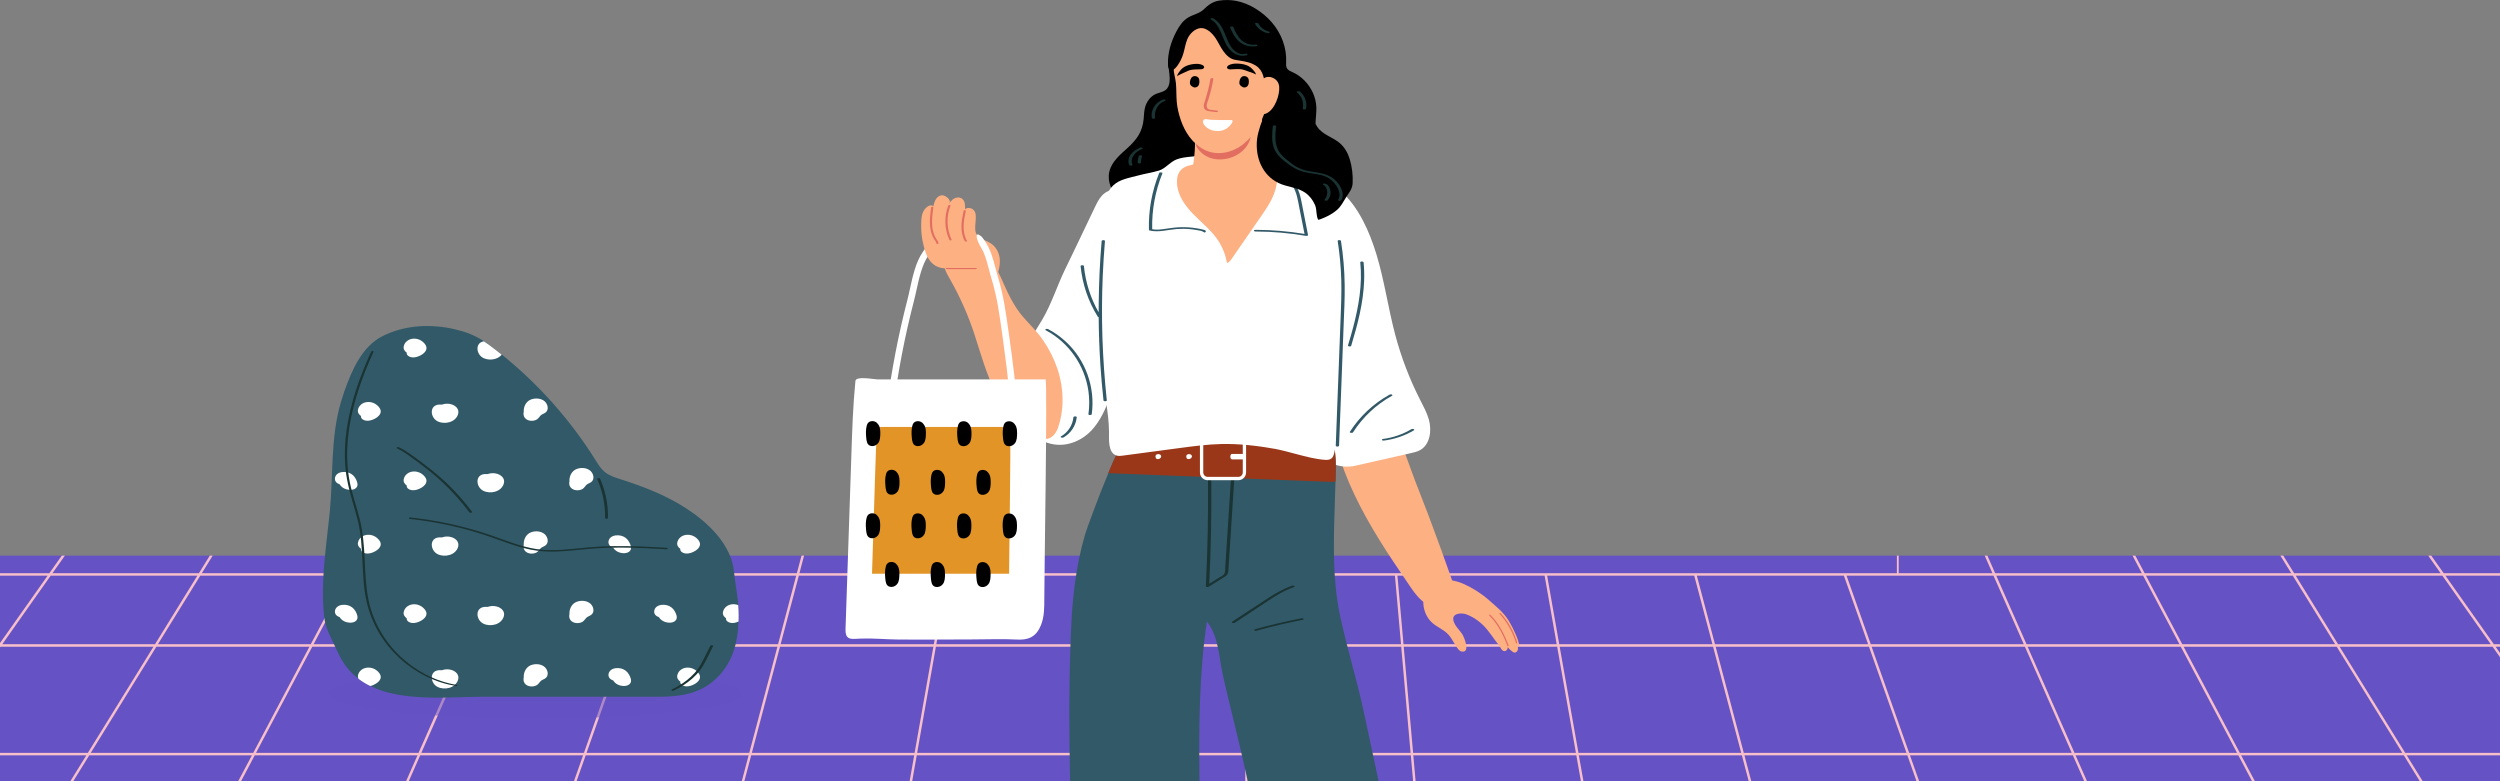 <svg width="1440" height="450" viewBox="0 0 1440 450" fill="none" xmlns="http://www.w3.org/2000/svg">
<rect x="0" y="0" width="1440" height="450" fill="#808080" stroke="none"/>
<path d="M1440 320.04H-4V450H1440V320.04Z" fill="#6552C4"/>
<path d="M1440 330.148H1407.56L1400.41 320.04H1398.63L1405.78 330.148H1321.42L1315.17 320.04H1313.48L1319.74 330.148H1235.31L1229.97 320.04H1228.33L1233.68 330.148H1149.2L1144.75 320.04H1143.19L1147.64 330.148H1093.66V320.04H1092.6V330.148H1063.09H1061.58H977.005H975.513H890.895H889.427H804.809H803.365H718.722H717.278H632.636H631.192H597.883V320.04H596.824V330.148H546.573L548.354 320.04H546.886L545.105 330.148H460.487L463.158 320.04H461.666L458.995 330.148H374.424L378.01 320.04H376.47L372.908 330.148H288.362L292.814 320.04H291.25L286.798 330.148H202.324L207.666 320.04H206.03L200.687 330.148H116.261L122.518 320.04H120.834L114.576 330.148H30.223L37.371 320.04H35.59L28.442 330.148H-4V331.592H27.431L-0.462 371.061H-4V372.505H-1.473L-4 376.091V378.57L0.284 372.505H88.392L50.607 433.635H-4V435.079H49.717L40.499 450H42.184L51.401 435.079H145.093L137.175 450H138.836L146.73 435.079H240.469L233.875 450H235.439L242.034 435.079H335.845L330.575 450H332.091L337.362 435.079H431.198L427.251 450H428.743L432.69 435.079H526.574L523.926 450H525.419L528.042 435.079H621.926L620.602 450H622.046L623.37 435.079H717.278V450H718.722V435.079H812.63L813.954 450H815.398L814.074 435.079H907.958L910.606 450H912.074L909.426 435.079H1003.31L1007.26 450H1008.75L1004.8 435.079H1098.64L1103.91 450H1105.43L1100.15 435.079H1193.97L1200.56 450H1202.13L1195.53 435.079H1289.27L1297.19 450H1298.83L1290.91 435.079H1384.6L1393.82 450H1395.5L1386.28 435.079H1440V433.635H1385.39L1347.61 372.505H1435.72L1440 378.57V376.091L1437.47 372.505H1440V371.061H1436.46L1408.57 331.592H1440V330.148ZM546.308 331.592H631.071L627.582 371.061H539.329L546.308 331.592ZM460.126 331.592H544.84L537.885 371.061H449.657L460.126 331.592ZM373.919 331.592H458.609L448.165 371.061H359.984L373.919 331.592ZM287.736 331.592H372.403L358.444 371.061H270.312L287.736 331.592ZM201.553 331.592H286.148L268.723 371.061H180.639L201.553 331.592ZM115.371 331.592H199.917L179.003 371.061H90.967L115.371 331.592ZM1.319 371.061L29.188 331.592H113.662L89.282 371.061H1.319ZM145.863 433.635H52.292L90.077 372.505H178.233L145.863 433.635ZM241.095 433.635H147.476L179.869 372.505H268.098L241.095 433.635ZM336.351 433.635H242.683L269.662 372.505H357.939L336.351 433.635ZM431.583 433.635H337.867L359.479 372.505H447.779L431.583 433.635ZM526.814 433.635H433.075L449.272 372.505H537.62L526.814 433.635ZM622.046 433.635H528.282L539.088 372.505H627.461L622.046 433.635ZM717.278 433.635H623.514L628.905 372.505H717.278V433.635ZM717.278 371.061H629.026L632.515 331.592H717.278V371.061ZM1320.63 331.592L1345.03 371.061H1257L1236.08 331.592H1320.63ZM1234.45 331.592L1255.36 371.061H1167.28L1149.85 331.592H1234.45ZM1148.26 331.592L1165.69 371.061H1077.56L1063.62 331.592H1148.26ZM1062.08 331.592L1076.02 371.061H987.836L977.391 331.592H1062.08ZM975.874 331.592L986.343 371.061H898.115L891.16 331.592H975.874ZM889.692 331.592L896.647 371.061H808.419L804.929 331.592H889.692ZM718.722 331.592H803.485L806.974 371.061H718.722V331.592ZM718.722 433.635V372.505H807.095L812.486 433.635H718.722ZM813.954 433.635L808.539 372.505H896.912L907.718 433.635H813.954ZM909.186 433.635L898.38 372.505H986.728L1002.93 433.635H909.186ZM1004.42 433.635L988.221 372.505H1076.52L1098.13 433.635H1004.42ZM1099.65 433.635L1078.06 372.505H1166.34L1193.32 433.635H1099.65ZM1194.91 433.635L1167.9 372.505H1256.13L1288.52 433.635H1194.91ZM1383.71 433.635H1290.14L1257.77 372.505H1345.92L1383.71 433.635ZM1434.68 371.061H1346.72L1322.34 331.592H1406.81L1434.68 371.061Z" fill="#F7BFC9"/>
<path opacity="0.5" d="M308.296 413.9C374.089 413.9 427.426 407.435 427.426 399.46C427.426 391.485 374.089 385.02 308.296 385.02C242.502 385.02 189.166 391.485 189.166 399.46C189.166 407.435 242.502 413.9 308.296 413.9Z" fill="#6552C4"/>
<path d="M425.476 354.552C425.476 355.707 425.452 356.886 425.404 358.017C424.971 369.641 422.323 380.471 413.996 389.376C404.779 399.219 392.962 401.313 380.183 401.313H278.429C259.151 401.313 232.317 404.538 213.256 395.128C210.85 393.949 208.587 392.577 206.469 390.964C205.555 390.267 204.664 389.52 203.798 388.726C201.68 386.777 199.755 384.563 198.07 382.036C196.193 379.244 194.773 376.163 193.353 373.107C190.561 367.114 187.409 361.651 186.687 355.033C185.941 348.222 185.868 341.363 186.157 334.528C186.687 321.291 188.612 308.151 189.936 294.963C192.053 273.712 190.248 252.461 196.337 231.715C196.939 229.646 197.589 227.624 198.287 225.602C202.643 213.208 208.515 199.538 220.404 193.57C233.256 187.096 248.514 186.446 262.28 189.719C268.489 191.187 273.688 193.257 278.814 196.554C279.897 197.252 280.98 197.998 282.063 198.816C284.445 200.597 286.756 202.402 289.066 204.255C310.245 221.319 328.56 241.944 343 265C344.54 267.478 346.104 270.029 348.367 271.883C350.966 274.025 354.287 275.035 357.488 276.07C370.652 280.258 383.672 285.288 395.248 292.821C407.811 300.979 421.264 313.566 422.805 329.45C423.43 335.9 424.706 342.085 425.26 348.511C425.356 350.532 425.476 352.53 425.476 354.552Z" fill="#325968"/>
<path d="M244.687 198.07C242.93 195.88 240.283 194.749 237.491 195.134C235.109 195.471 232.991 197.132 232.534 199.586C232.245 201.054 233.087 202.306 234.266 203.124C234.194 203.822 234.435 204.472 235.157 205.025C237.467 206.734 241.005 205.579 243.147 204.159C245.457 202.595 246.613 200.453 244.687 198.07Z" fill="white"/>
<path d="M288.994 204.303C286.588 207.216 281.75 207.865 278.405 206.205C274.217 204.159 273.471 197.372 278.742 196.602C279.825 197.3 280.908 198.046 281.991 198.864C284.373 200.621 286.708 202.45 288.994 204.303Z" fill="white"/>
<path d="M218.334 234.555C216.577 232.365 213.93 231.234 211.138 231.619C208.756 231.956 206.638 233.617 206.181 236.071C205.892 237.539 206.734 238.791 207.913 239.609C207.841 240.307 208.082 240.957 208.804 241.51C211.114 243.219 214.652 242.064 216.794 240.644C219.128 239.056 220.26 236.938 218.334 234.555Z" fill="white"/>
<path d="M259.97 232.87C258.237 232.365 256.288 232.413 254.603 233.039C253.977 232.991 253.351 232.991 252.774 233.039C247.118 233.544 247.816 240.596 252.076 242.69C256.215 244.711 262.569 243.267 263.893 238.406C264.639 235.638 262.473 233.592 259.97 232.87Z" fill="white"/>
<path d="M313.831 231.258C311.81 229.381 308.44 229.14 305.937 230.079C303.651 230.921 302.255 232.919 301.798 235.277C301.678 235.951 301.629 236.577 301.678 237.154C301.413 238.334 301.485 239.513 302.207 240.548C303.651 242.618 307.044 242.858 309.114 241.679C310.077 241.125 310.558 240.211 311.304 239.417C312.147 238.478 313.422 238.334 314.361 237.515C316.286 235.855 315.492 232.822 313.831 231.258Z" fill="white"/>
<path d="M204.737 275.517C203.726 273.76 202.162 272.557 200.164 272.075C198.167 271.594 195.567 271.762 194.003 273.254C192.896 274.337 192.511 276.166 193.425 277.466C193.931 278.188 194.725 278.645 195.64 278.982C196.482 280.378 197.854 281.341 199.442 281.822C201.271 282.376 204.111 282.4 205.387 280.715C206.566 279.247 205.555 276.961 204.737 275.517Z" fill="white"/>
<path d="M244.687 274.578C242.93 272.388 240.283 271.257 237.491 271.642C235.109 271.979 232.991 273.639 232.534 276.094C232.245 277.562 233.087 278.814 234.266 279.632C234.194 280.33 234.435 280.98 235.157 281.533C237.467 283.242 241.005 282.087 243.147 280.667C245.457 279.079 246.613 276.961 244.687 274.578Z" fill="white"/>
<path d="M286.299 272.893C284.566 272.388 282.617 272.436 280.932 273.062C280.306 273.014 279.681 273.014 279.103 273.062C273.447 273.567 274.145 280.619 278.405 282.713C282.544 284.734 288.898 283.29 290.222 278.429C290.992 275.661 288.802 273.615 286.299 272.893Z" fill="white"/>
<path d="M340.16 271.281C338.138 269.404 334.769 269.163 332.266 270.102C329.98 270.944 328.584 272.942 328.126 275.3C328.006 275.974 327.958 276.6 328.006 277.177C327.741 278.357 327.814 279.536 328.536 280.571C329.98 282.64 333.373 282.881 335.443 281.702C336.405 281.148 336.887 280.234 337.633 279.44C338.475 278.501 339.751 278.357 340.689 277.538C342.639 275.878 341.844 272.845 340.16 271.281Z" fill="white"/>
<path d="M218.334 311.039C216.577 308.849 213.93 307.718 211.138 308.103C208.756 308.44 206.638 310.1 206.181 312.555C205.892 314.023 206.734 315.275 207.913 316.093C207.841 316.791 208.082 317.441 208.804 317.994C211.114 319.703 214.652 318.548 216.794 317.128C219.128 315.564 220.26 313.422 218.334 311.039Z" fill="white"/>
<path d="M259.97 309.379C258.237 308.873 256.288 308.921 254.603 309.547C253.977 309.499 253.351 309.499 252.774 309.547C247.118 310.052 247.816 317.104 252.076 319.198C256.215 321.219 262.569 319.775 263.893 314.914C264.639 312.122 262.473 310.101 259.97 309.379Z" fill="white"/>
<path d="M313.831 307.766C311.81 305.889 308.44 305.648 305.937 306.587C303.651 307.429 302.255 309.427 301.798 311.785C301.678 312.459 301.629 313.085 301.678 313.662C301.413 314.842 301.485 316.021 302.207 317.056C303.651 319.125 307.044 319.366 309.114 318.187C310.077 317.633 310.558 316.719 311.304 315.925C312.147 314.986 313.422 314.842 314.361 314.023C316.286 312.363 315.492 309.306 313.831 307.766Z" fill="white"/>
<path d="M362.277 312.002C361.266 310.245 359.702 309.042 357.729 308.56C355.731 308.079 353.132 308.247 351.567 309.739C350.46 310.822 350.075 312.652 350.99 313.951C351.495 314.673 352.289 315.13 353.204 315.467C354.046 316.863 355.418 317.826 357.007 318.307C358.836 318.861 361.675 318.885 362.951 317.2C364.13 315.732 363.119 313.446 362.277 312.002Z" fill="white"/>
<path d="M402.252 311.039C400.495 308.849 397.848 307.718 395.056 308.103C392.673 308.44 390.555 310.1 390.098 312.555C389.809 314.023 390.652 315.275 391.831 316.093C391.759 316.791 391.999 317.441 392.721 317.994C395.032 319.703 398.57 318.548 400.712 317.128C403.022 315.564 404.153 313.422 402.252 311.039Z" fill="white"/>
<path d="M204.737 352.025C203.726 350.268 202.162 349.064 200.164 348.583C198.167 348.102 195.567 348.27 194.003 349.762C192.896 350.845 192.511 352.674 193.425 353.974C193.931 354.696 194.725 355.153 195.64 355.49C196.482 356.886 197.854 357.849 199.442 358.33C201.271 358.884 204.111 358.908 205.387 357.223C206.566 355.731 205.555 353.469 204.737 352.025Z" fill="white"/>
<path d="M244.687 351.062C242.93 348.872 240.283 347.741 237.491 348.126C235.109 348.463 232.991 350.123 232.534 352.578C232.245 354.046 233.087 355.298 234.266 356.116C234.194 356.814 234.435 357.464 235.157 358.017C237.467 359.726 241.005 358.571 243.147 357.151C245.457 355.586 246.613 353.445 244.687 351.062Z" fill="white"/>
<path d="M286.299 349.401C284.566 348.896 282.617 348.944 280.932 349.57C280.306 349.522 279.681 349.522 279.103 349.57C273.447 350.075 274.145 357.127 278.405 359.221C282.544 361.242 288.898 359.798 290.222 354.937C290.992 352.145 288.802 350.123 286.299 349.401Z" fill="white"/>
<path d="M340.16 347.789C338.138 345.912 334.769 345.671 332.266 346.61C329.98 347.452 328.584 349.45 328.126 351.808C328.006 352.482 327.958 353.108 328.006 353.685C327.741 354.865 327.814 356.044 328.536 357.079C329.98 359.148 333.373 359.389 335.443 358.21C336.405 357.656 336.887 356.742 337.633 355.948C338.475 355.009 339.751 354.864 340.689 354.046C342.639 352.386 341.844 349.329 340.16 347.789Z" fill="white"/>
<path d="M388.63 352.025C387.619 350.268 386.055 349.064 384.058 348.583C382.06 348.102 379.461 348.27 377.897 349.762C376.789 350.845 376.404 352.674 377.319 353.974C377.824 354.696 378.619 355.153 379.533 355.49C380.375 356.886 381.747 357.849 383.336 358.33C385.165 358.884 388.005 358.908 389.28 357.223C390.483 355.731 389.449 353.469 388.63 352.025Z" fill="white"/>
<path d="M425.476 354.552C425.476 355.707 425.452 356.886 425.404 358.017C423.358 358.932 420.855 359.317 419.05 357.993C418.328 357.464 418.088 356.79 418.16 356.092C416.981 355.25 416.138 354.022 416.427 352.554C416.884 350.099 419.002 348.439 421.385 348.102C422.709 347.909 424.008 348.078 425.212 348.535C425.356 350.532 425.476 352.53 425.476 354.552Z" fill="white"/>
<path d="M216.794 393.612C215.831 394.262 214.556 394.863 213.256 395.152C210.85 393.973 208.587 392.601 206.469 390.989C206.181 390.411 206.06 389.761 206.181 389.063C206.638 386.608 208.756 384.948 211.138 384.611C213.93 384.202 216.601 385.357 218.358 387.547C220.26 389.93 219.128 392.048 216.794 393.612Z" fill="white"/>
<path d="M259.97 385.862C258.237 385.357 256.288 385.405 254.603 386.031C253.977 385.983 253.351 385.983 252.774 386.031C247.118 386.536 247.816 393.588 252.076 395.682C256.215 397.703 262.569 396.259 263.893 391.398C264.639 388.63 262.473 386.584 259.97 385.862Z" fill="white"/>
<path d="M313.831 384.274C311.81 382.397 308.44 382.156 305.937 383.095C303.651 383.937 302.255 385.934 301.798 388.293C301.678 388.967 301.629 389.593 301.678 390.17C301.413 391.35 301.485 392.529 302.207 393.564C303.651 395.633 307.044 395.874 309.114 394.695C310.077 394.141 310.558 393.227 311.304 392.432C312.147 391.494 313.422 391.35 314.361 390.531C316.286 388.871 315.492 385.814 313.831 384.274Z" fill="white"/>
<path d="M362.277 388.486C361.266 386.729 359.702 385.525 357.729 385.044C355.731 384.563 353.132 384.731 351.567 386.223C350.46 387.306 350.075 389.135 350.99 390.435C351.495 391.157 352.289 391.614 353.204 391.951C354.046 393.347 355.418 394.31 357.007 394.791C358.836 395.345 361.675 395.369 362.951 393.684C364.13 392.216 363.119 389.93 362.277 388.486Z" fill="white"/>
<path d="M402.252 387.547C400.495 385.357 397.848 384.226 395.056 384.611C392.673 384.948 390.555 386.608 390.098 389.063C389.809 390.531 390.652 391.783 391.831 392.601C391.759 393.299 391.999 393.949 392.721 394.502C395.032 396.211 398.57 395.056 400.712 393.636C403.022 392.047 404.153 389.93 402.252 387.547Z" fill="white"/>
<path d="M263.05 394.502C250.848 392.505 239.489 386.56 230.56 378.065C221.439 369.425 214.893 358.162 212.318 345.84C210.681 338.042 210.44 330.052 210.055 322.11C209.67 314.12 209.069 306.178 207.071 298.428C205.098 290.679 202.306 283.17 201.03 275.252C199.803 267.743 199.683 260.114 200.405 252.557C201.873 237.106 206.71 222.113 212.799 207.913C213.545 206.133 214.339 204.376 215.133 202.643C215.35 202.162 214.026 202.041 213.834 202.45C207.36 216.65 201.993 231.547 199.731 247.07C198.6 254.747 198.287 262.569 199.057 270.294C199.851 278.236 202.113 285.769 204.351 293.398C205.531 297.393 206.59 301.436 207.239 305.552C207.889 309.547 208.226 313.566 208.467 317.585C208.972 325.696 209.02 333.878 210.272 341.917C212.245 354.696 217.973 366.416 226.854 375.827C235.301 384.779 246.324 391.398 258.333 394.262C259.777 394.599 261.245 394.887 262.713 395.128C263.315 395.272 263.941 394.647 263.05 394.502Z" fill="#1A3333"/>
<path d="M383.793 315.516C373.805 314.938 363.793 314.433 353.757 314.553C348.776 314.625 343.818 314.842 338.86 315.299C333.926 315.732 329.041 316.334 324.107 316.647C319.174 316.96 314.192 317.008 309.282 316.31C304.613 315.636 300.065 314.336 295.588 312.844C291.112 311.352 286.708 309.667 282.231 308.151C277.659 306.587 273.038 305.215 268.369 303.964C259.103 301.509 249.669 299.68 240.163 298.5C238.959 298.356 237.732 298.212 236.529 298.091C236.264 298.067 235.614 298.043 235.494 298.38C235.373 298.717 235.807 298.885 236.071 298.91C245.698 299.944 255.253 301.629 264.663 303.964C269.404 305.143 274.073 306.491 278.718 308.007C283.242 309.475 287.67 311.135 292.147 312.7C296.551 314.24 301.027 315.66 305.6 316.574C310.365 317.537 315.203 317.826 320.064 317.706C325.046 317.561 330.028 317.032 334.985 316.55C339.967 316.045 344.973 315.66 349.979 315.516C359.991 315.203 370.002 315.612 380.014 316.165C381.266 316.238 382.541 316.31 383.793 316.382C384.033 316.406 384.635 316.286 384.635 315.949C384.635 315.588 384.033 315.54 383.793 315.516Z" fill="#1A3333"/>
<path d="M271.931 294.818C267.623 289.066 262.857 283.651 257.683 278.669C252.268 273.447 246.348 268.874 240.307 264.422C236.962 261.967 233.616 259.44 229.862 257.659C229.525 257.491 229.02 257.467 228.683 257.659C228.394 257.828 228.37 258.117 228.683 258.261C232.004 259.825 234.964 261.967 237.9 264.133C241.005 266.42 244.134 268.706 247.142 271.113C252.701 275.565 257.9 280.45 262.665 285.745C265.36 288.729 267.911 291.834 270.294 295.035C270.511 295.348 270.968 295.372 271.329 295.324C271.521 295.324 272.171 295.131 271.931 294.818Z" fill="#1A3333"/>
<path d="M347.476 280.547C346.947 278.91 346.321 277.298 345.623 275.733C345.406 275.228 343.746 275.372 344.01 275.95C346.417 281.437 347.909 287.285 348.367 293.278C348.511 294.963 348.559 296.671 348.511 298.356C348.511 298.934 350.172 298.958 350.172 298.356C350.292 292.315 349.377 286.299 347.476 280.547Z" fill="#1A3333"/>
<path d="M409.159 371.952C408.028 374.214 406.873 376.5 405.742 378.763C404.659 380.929 403.551 383.095 402.156 385.068C399.749 388.486 396.572 391.301 393.107 393.636C391.133 394.96 389.063 396.115 386.945 397.174C386.633 397.318 386.657 397.607 386.945 397.775C387.282 397.968 387.788 397.944 388.125 397.775C391.951 395.874 395.658 393.588 398.858 390.748C400.447 389.328 401.915 387.788 403.19 386.079C404.634 384.154 405.79 382.06 406.873 379.918C408.172 377.343 409.448 374.768 410.747 372.193C411.06 371.615 409.424 371.447 409.159 371.952Z" fill="#1A3333"/>
<g clip-path="url(#clip0_99_679)">
<path d="M835.5 331.683C833.785 326.793 832.047 321.927 830.284 317.06C825.383 303.478 820.265 289.969 814.953 276.532C809.086 261.691 801.987 231.331 780.547 239.103C773.255 241.742 769.272 248.956 769.996 256.558C769.779 256.873 769.682 257.236 769.803 257.672C775.139 276.58 784.048 294.036 794.237 310.524C799.356 318.828 804.788 326.914 810.293 334.952C812.901 338.777 815.291 342.651 818.743 345.726C820.023 346.863 821.375 348.001 823.017 348.316C824.128 348.534 825.262 348.34 826.373 348.122C829.27 347.566 832.168 346.888 835.017 346.089C836.321 345.726 837.673 345.314 838.687 344.37C839.097 343.982 839.459 343.498 839.556 342.917C839.797 341.416 838.156 339.891 837.769 338.535C837.117 336.235 836.296 333.959 835.5 331.683Z" fill="#FDB082"/>
<path d="M869.278 357.928C866.211 352.771 862.059 349.623 857.688 345.726C853.463 341.949 848.176 338.608 842.984 336.308C837.914 334.08 831.951 333.112 826.88 335.363C817.609 339.455 818.043 352.48 824.876 358.654C827.701 361.196 831.443 362.576 834.075 365.312C836.49 367.83 837.745 371.268 839.966 373.955C840.449 374.512 841.005 375.093 841.729 375.238C847.306 376.449 843.323 366.861 842.236 365.239C840.546 362.721 837.962 360.518 837.19 357.492C836.103 353.134 841.826 352.819 844.675 353.884C849.19 355.555 853.294 358.702 856.385 362.382C858.268 364.634 859.91 367.055 861.648 369.428C862.469 370.566 863.483 371.655 864.183 372.865C864.714 373.81 865.246 374.972 866.525 375.044C867.66 375.117 868.602 373.882 868.409 372.769C869.229 373.761 870.195 374.657 871.258 375.408C871.547 375.601 871.837 375.795 872.175 375.868C873.117 376.061 874.01 375.238 874.251 374.318C874.493 373.398 874.276 372.43 874.058 371.486C874.203 371.873 874.565 372.188 875 372.26C875.048 369.815 873.769 367.103 872.803 364.852C871.813 362.528 870.654 360.3 869.374 358.121C869.35 358.049 869.302 357.976 869.278 357.928Z" fill="#FDB082"/>
<path d="M792.837 146.546C797.448 161.75 799.597 177.584 803.677 192.933C807.106 205.813 811.887 218.33 817.947 230.217C819.806 233.873 821.81 237.529 822.969 241.475C824.876 247.939 823.717 256.219 817.778 259.367C816.233 260.19 814.47 260.602 812.756 260.989C802.108 263.41 791.485 265.807 780.837 268.228C773.014 269.995 764.515 267.453 759.252 260.771C755.365 255.832 755.147 249.053 755.196 242.758C755.34 225.496 754.737 206.927 757.634 189.931C758.986 181.99 758.189 173.468 758.286 165.382C758.407 156.545 758.648 147.708 759.034 138.871C759.373 131.148 759.831 123.352 761.594 115.799C763.211 108.899 765.505 104.032 772.193 109.988C782.672 119.237 788.853 133.472 792.837 146.546Z" fill="white"/>
<path d="M617.983 145.844C622.184 137.056 626.409 128.267 630.611 119.455C631.794 116.985 633.001 114.491 634.884 112.506C636.767 110.545 639.472 109.141 642.176 109.528C648.043 110.376 649.395 122.093 649.902 126.863C652.582 151.824 653.041 177.487 646.063 201.625C642.924 212.471 641.62 223.681 637.178 234.164C634.425 240.628 630.466 247.383 624.623 251.474C617.428 256.51 609.001 257.745 601.034 254.186C598.523 253.048 596.036 251.692 594.128 249.683C590.555 245.882 590.338 242.008 589.493 237.263C588.406 231.283 587.44 225.738 587.609 219.613C587.778 213.294 588.551 206.903 590.869 200.995C593.259 194.87 597.195 189.52 600.503 183.83C605.718 174.872 608.76 165.043 613.202 155.746C614.796 152.453 616.389 149.137 617.983 145.844Z" fill="white"/>
<path d="M690.899 450C690.537 419.253 690.634 388.263 695.173 358C702.102 366.861 702.006 378.288 704.444 389.232C707.317 402.063 710.625 414.798 713.619 427.605C715.382 435.062 717.048 442.543 718.738 450.024H794.092C791.219 436.612 788.346 423.199 785.473 409.762C781.61 391.701 776.129 374.173 772.169 356.063C766.471 330.037 768.596 303.89 769.248 277.282C769.272 276.774 769.272 276.266 769.296 275.781C769.513 266.606 770.02 254.791 764.25 246.971C758.866 239.684 749.16 236.609 740.516 235.761C729.844 234.745 719.1 234.769 708.428 235.737C686.964 237.698 665.934 243.799 646.691 253.556C645.46 254.186 645.677 255.178 646.691 255.856C646.763 255.905 646.86 255.953 646.956 255.977C645.87 255.445 642.321 263.047 638.361 272.61C632.494 286.724 625.782 305.124 625.009 307.812C619.601 326.405 617.669 344.442 616.873 363.738C615.69 392.5 615.81 421.286 616.366 450.048H690.899V450Z" fill="#325968"/>
<path d="M744.307 337.325C739.502 339.068 735.084 341.489 730.786 344.273C726.295 347.178 721.852 350.132 717.41 353.061C714.851 354.732 712.291 356.427 709.756 358.097C708.863 358.678 710.577 359.138 711.108 358.775C715.502 355.87 719.921 352.989 724.315 350.083C728.637 347.251 732.911 344.249 737.45 341.731C739.961 340.327 742.592 339.14 745.297 338.172C746.431 337.736 744.983 337.082 744.307 337.325Z" fill="#1A3333"/>
<path d="M750.898 356.451C750.753 356.088 750.029 356.063 749.739 356.112C740.709 357.879 731.727 360.01 722.842 362.455C722.504 362.552 722.239 362.818 722.504 363.109C722.77 363.423 723.47 363.375 723.808 363.278C732.548 360.857 741.361 358.775 750.246 357.032C750.512 357.008 751.043 356.862 750.898 356.451Z" fill="#1A3333"/>
<path d="M709.804 264.039C708.452 284.812 707.124 305.585 705.772 326.357C705.7 327.568 705.82 329.117 705.338 330.255C704.831 331.466 703.189 332.095 702.15 332.749C700.267 333.911 698.408 335.097 696.525 336.259C697.466 316.842 697.877 297.377 697.708 277.936C697.66 272.368 697.563 266.775 697.442 261.207C697.418 260.529 695.535 260.577 695.535 261.255C696.018 281.156 695.945 301.057 695.269 320.934C695.076 326.502 694.835 332.095 694.569 337.663C694.545 338.293 695.897 338.148 696.211 337.954L702.754 333.887C703.792 333.233 704.879 332.603 705.893 331.901C706.786 331.272 707.293 330.521 707.462 329.432C707.655 328.197 707.655 326.914 707.728 325.655C707.824 324.348 707.897 323.016 707.993 321.709C708.162 319.07 708.331 316.431 708.5 313.792C709.177 303.188 709.877 292.608 710.553 282.004C710.939 275.999 711.325 269.995 711.712 263.967C711.736 263.337 709.853 263.337 709.804 264.039Z" fill="#1A3333"/>
<path d="M769.296 275.757C769.272 276.266 769.272 276.774 769.248 277.258C768.886 277.379 768.499 277.476 768.089 277.5C766.882 277.621 765.674 277.525 764.491 277.476C763.115 277.428 761.763 277.379 760.387 277.307C757.61 277.21 754.809 277.089 752.033 276.992C746.455 276.774 740.878 276.556 735.301 276.338C724.146 275.903 712.991 275.467 701.837 275.031C690.73 274.595 679.648 274.159 668.542 273.724C658.473 273.336 648.405 272.925 638.337 272.537C642.297 262.974 645.87 255.372 646.932 255.905C646.86 255.856 646.763 255.832 646.667 255.784C645.653 255.13 645.435 254.113 646.667 253.484C665.91 243.751 686.94 237.626 708.404 235.665C719.076 234.696 729.82 234.672 740.492 235.689C749.135 236.512 758.841 239.611 764.226 246.898C770.02 254.767 769.513 266.582 769.296 275.757Z" fill="#9B3719"/>
<path d="M713.257 276.605H695.656C693.169 276.605 691.165 274.595 691.165 272.102V255.396C691.165 252.903 693.169 250.893 695.656 250.893H713.257C715.744 250.893 717.748 252.903 717.748 255.396V272.102C717.748 274.595 715.72 276.605 713.257 276.605ZM695.656 252.806C694.231 252.806 693.072 253.968 693.072 255.396V272.102C693.072 273.53 694.231 274.692 695.656 274.692H713.257C714.681 274.692 715.84 273.53 715.84 272.102V255.396C715.84 253.968 714.681 252.806 713.257 252.806H695.656Z" fill="white"/>
<path d="M715.985 261.449H709.611C709.321 261.449 708.669 261.739 708.669 263.023C708.669 264.306 709.345 264.596 709.611 264.596H715.985C716.275 264.596 716.927 264.306 716.927 263.023C716.927 261.739 716.251 261.449 715.985 261.449Z" fill="white"/>
<path d="M686.191 262.03C685.95 261.764 685.588 261.643 685.274 261.594C684.839 261.522 684.308 261.57 683.897 261.788C683.728 261.885 683.608 261.982 683.487 262.151C683.39 262.272 683.366 262.417 683.342 262.563C683.27 262.829 683.246 263.144 683.366 263.41L683.39 263.434C683.415 263.604 683.439 263.773 683.511 263.894C683.584 264.064 683.728 264.185 683.897 264.257C684.211 264.427 684.646 264.475 685.008 264.403C685.394 264.354 685.732 264.185 685.998 263.943C686.336 263.628 686.602 263.192 686.553 262.732C686.481 262.466 686.384 262.248 686.191 262.03Z" fill="white"/>
<path d="M668.469 262.03C668.228 261.764 667.866 261.643 667.552 261.594C667.117 261.522 666.586 261.57 666.175 261.788C666.006 261.885 665.886 261.982 665.765 262.151C665.668 262.272 665.644 262.417 665.62 262.563C665.548 262.829 665.524 263.144 665.644 263.41L665.668 263.434C665.693 263.604 665.717 263.773 665.789 263.894C665.862 264.064 666.006 264.185 666.175 264.257C666.489 264.427 666.924 264.475 667.286 264.403C667.672 264.354 668.01 264.185 668.276 263.943C668.614 263.628 668.88 263.192 668.831 262.732C668.759 262.466 668.662 262.248 668.469 262.03Z" fill="white"/>
<path d="M706.014 108.051C705.168 108.584 704.299 109.117 703.454 109.625C690.609 117.203 675.761 122.432 660.96 120.81C655.141 120.181 649.274 118.413 644.832 114.588C640.389 110.763 637.637 104.638 638.965 98.924C640.341 92.944 645.459 88.901 649.757 84.955C654.924 80.209 658.039 75.779 658.739 68.612C658.956 66.409 658.956 64.182 659.511 62.027C660.308 58.807 662.361 55.854 665.306 54.352C667.431 53.263 670.811 53.021 672.284 50.939C675.423 46.605 672.453 39.802 673.032 34.815C673.588 30.191 676.292 24.719 679.334 21.184C682.738 17.214 687.35 14.333 692.372 12.904C694.062 12.42 695.849 12.033 697.635 11.887C699.591 11.742 700.388 12.735 701.981 13.848C705.265 16.148 708.645 18.279 711.76 20.821C719.897 27.455 727.236 35.081 733.514 43.482C734.963 45.419 736.363 47.428 737.208 49.704C738.608 53.481 738.319 57.742 737.111 61.616C735.735 66.046 733.007 69.653 731.124 73.818C729.337 77.812 728.081 81.953 726.464 86.02C722.625 95.534 714.657 102.604 706.014 108.051Z" fill="black"/>
<path d="M746.673 261.546C752.202 263.023 757.755 264.475 763.139 264.863C764.467 264.959 765.94 264.887 766.978 264.015C767.895 263.241 768.233 262.03 768.523 260.868C771.396 248.811 770.769 236.222 770.841 223.826C770.913 206.951 774.777 190.004 772.942 173.371C771.541 160.515 770.431 147.321 772.966 134.513C774.994 130.664 777.819 126.209 777.626 121.827C777.432 117.639 775.284 113.571 772.579 110.497C769.586 107.083 765.722 104.517 761.787 102.265C756.282 99.142 750.463 96.503 744.403 94.663C741.506 93.791 738.946 93.38 736.363 91.879C734.069 90.523 731.534 89.772 728.926 89.24C717.965 87.013 706.641 88.15 695.511 89.264C692.348 89.579 689.185 89.918 686.022 90.233C683.173 90.523 680.3 90.814 677.644 91.855C673.901 93.307 671.318 97.084 667.624 98.222C663.688 99.432 659.342 100.038 655.31 101.151C650.409 102.507 645.001 103.185 641.137 106.865C637.178 110.642 636.14 116.525 635.512 121.972C633.291 141.389 634.401 160.588 634.232 179.981C634.136 191.723 634.425 203.489 635.15 215.207C635.826 226.465 638.675 237.335 638.795 248.714C638.844 252.83 638.023 261.037 643.335 262.442C644.421 262.732 645.58 262.587 646.691 262.442C657.58 260.989 668.469 259.536 679.358 258.084C687.35 257.018 695.342 255.953 703.406 255.759C713.812 255.517 724.17 256.728 734.383 258.544C738.415 259.318 742.52 260.432 746.673 261.546Z" fill="white"/>
<path d="M706.738 151.509C707.969 151.146 708.814 150.008 709.539 148.943C715.213 140.736 720.886 132.504 726.56 124.297C728.999 120.786 731.438 117.227 733.152 113.305C735.059 108.923 736.025 104.105 735.928 99.311C735.735 89.119 723.325 91.782 716.371 92.169C708.187 92.629 700.002 93.307 691.841 94.179C684.622 94.954 677.91 95.801 677.934 104.807C677.934 111.707 682.111 117.905 686.891 122.892C691.648 127.88 697.201 132.165 701.161 137.806C703.985 141.873 705.917 146.594 706.738 151.509Z" fill="#FDB082"/>
<path d="M635.005 194.773C634.619 182.862 634.667 170.926 635.174 159.014C635.464 152.284 635.898 145.529 636.454 138.823C636.502 138.169 634.619 138.121 634.546 138.823C633.532 150.759 632.977 162.719 632.856 174.703C632.832 176.446 632.832 178.189 632.832 179.932C628.172 171.749 625.275 162.67 624.333 153.277C624.261 152.574 622.377 152.623 622.426 153.277C623.44 163.59 626.844 173.638 632.325 182.426C632.421 182.571 632.615 182.668 632.832 182.716C632.904 191.965 633.242 201.213 633.846 210.462C634.281 217.192 634.884 223.923 635.609 230.629C635.681 231.331 637.564 231.258 637.516 230.629C636.26 218.693 635.415 206.733 635.005 194.773Z" fill="#325968"/>
<path d="M613.686 196.589C610.667 193.829 607.311 191.481 603.738 189.568C603.352 189.374 602.772 189.35 602.386 189.568C602.048 189.762 602.024 190.076 602.386 190.246C615.569 197.243 624.792 210.389 626.917 225.182C627.544 229.612 627.569 234.14 626.941 238.57C626.844 239.2 628.752 239.272 628.848 238.57C630.973 223.051 625.251 207.145 613.686 196.589Z" fill="#325968"/>
<path d="M618.297 240.337C617.838 244.865 615.158 249.077 611.199 251.305C610.861 251.498 610.861 251.789 611.199 251.983C611.561 252.176 612.189 252.176 612.551 251.983C616.8 249.586 619.722 245.204 620.204 240.313C620.253 239.708 618.369 239.635 618.297 240.337Z" fill="#325968"/>
<path d="M693.121 132.286C691.768 131.947 690.416 131.681 689.064 131.463C686.264 131.003 683.39 130.809 680.541 130.858C677.668 130.906 674.843 131.245 672.018 131.681C669.266 132.117 666.417 132.577 663.664 132.044C663.399 121.052 665.403 110.085 669.531 99.892C669.821 99.215 667.938 99.045 667.696 99.626C663.495 109.988 661.467 121.198 661.781 132.383C661.781 132.601 662.071 132.77 662.24 132.794C667.431 133.981 672.598 132.334 677.789 131.923C680.421 131.729 683.076 131.753 685.708 132.02C687.012 132.141 688.316 132.334 689.595 132.577C690.682 132.77 692.01 132.891 692.951 133.472C693.483 133.811 693.917 134.247 694.376 133.642C695.028 132.77 693.748 132.431 693.121 132.286Z" fill="#325968"/>
<path d="M750.318 119.576C749.425 115.121 748.797 110.327 746.141 106.502C745.779 105.969 743.92 106.211 744.306 106.768C746.962 110.593 747.59 115.411 748.459 119.89C749.449 124.829 750.415 129.792 751.405 134.731C742.085 133.182 732.645 132.407 723.18 132.383C722.89 132.383 722.239 132.48 722.239 132.867C722.239 133.254 722.915 133.351 723.18 133.351C732.91 133.376 742.641 134.223 752.226 135.869C752.443 135.893 753.53 135.869 753.433 135.409C752.419 130.131 751.381 124.853 750.318 119.576Z" fill="#325968"/>
<path d="M774.535 164.268C774.439 155.746 773.714 147.224 772.411 138.799C772.29 138.097 770.407 138.169 770.503 138.799C771.662 146.255 772.362 153.761 772.58 161.314C772.797 169.038 772.435 176.761 772.145 184.484C771.566 199.882 770.986 215.255 770.382 230.653L769.393 256.728C769.368 257.382 771.276 257.406 771.3 256.728C771.879 241.282 772.483 225.835 773.063 210.413C773.352 202.714 773.642 195.015 773.932 187.341C774.246 179.666 774.632 171.967 774.535 164.268Z" fill="#325968"/>
<path d="M785.424 151.122C785.352 150.42 783.469 150.468 783.517 151.122C784.821 163.76 782.624 176.446 779.388 188.648C778.471 192.11 777.481 195.524 776.443 198.937C776.225 199.664 778.085 199.785 778.278 199.204C781.948 187.074 785.255 174.63 785.738 161.895C785.883 158.288 785.787 154.681 785.424 151.122Z" fill="#325968"/>
<path d="M801.77 227.288C801.408 227.07 800.78 227.094 800.418 227.288C791.147 232.421 783.203 239.829 777.505 248.763C777.143 249.344 778.978 249.586 779.34 249.029C784.942 240.289 792.692 233.002 801.77 227.99C802.108 227.772 802.108 227.482 801.77 227.288Z" fill="#325968"/>
<path d="M813.045 247.165C807.999 250.143 802.446 252.079 796.651 252.83C796.362 252.878 795.831 253.048 796 253.435C796.144 253.798 796.869 253.823 797.158 253.774C803.243 252.999 809.134 250.99 814.398 247.867C815.315 247.31 813.577 246.85 813.045 247.165Z" fill="#325968"/>
<path d="M708.766 166.98C708.476 166.52 708.018 166.132 707.39 165.987C705.217 165.43 704.444 167.149 704.517 168.747C704.541 169.401 704.758 170.127 705.507 170.514C706.496 171.023 708.066 170.805 708.669 170.006C709.297 169.159 709.321 167.9 708.766 166.98Z" fill="white"/>
<path d="M708.766 201.891C708.476 201.431 708.018 201.044 707.39 200.899C705.217 200.342 704.444 202.061 704.517 203.659C704.541 204.312 704.758 205.039 705.507 205.426C706.496 205.934 708.066 205.716 708.669 204.917C709.297 204.07 709.321 202.787 708.766 201.891Z" fill="white"/>
<path d="M708.766 236.778C708.476 236.318 708.018 235.931 707.39 235.786C705.217 235.229 704.444 236.948 704.517 238.546C704.541 239.2 704.758 239.926 705.507 240.313C706.496 240.822 708.066 240.604 708.669 239.805C709.297 238.982 709.321 237.698 708.766 236.778Z" fill="white"/>
<path d="M688.364 80.645C688.34 81.783 688.34 82.897 688.316 83.913C688.195 87.884 687.784 91.855 687.108 95.777C686.843 97.254 686.577 98.851 687.302 100.135C688.34 101.999 690.827 102.289 692.951 102.386C693.965 102.435 695.004 102.483 696.018 102.507C696.452 102.531 696.887 102.556 697.273 102.749C697.587 102.919 697.853 103.185 698.118 103.403C699.253 104.299 701.088 104.129 702.464 104.178C704.106 104.226 705.772 104.129 707.39 103.911C711.277 103.427 714.633 102.168 718.544 101.95C721.2 101.805 723.832 101.587 726.464 101.272C727.888 101.103 731.389 101.466 731.944 99.771C732.21 98.972 732.017 98.125 731.824 97.326C730.085 89.966 728.709 82.509 727.695 75.028C727.454 73.188 727.212 71.348 726.995 69.508C726.85 68.249 727.116 65.392 726.488 64.327C725.16 62.1 721.055 63.674 719.245 64.424C717.361 65.199 715.647 66.506 713.619 66.942C711.011 67.523 707.848 67.62 705.12 67.959C703.116 68.201 701.209 67.402 699.229 67.233C697.394 67.063 696.018 67.717 694.376 68.346C693.434 68.709 692.613 69.218 691.865 69.799C688.847 72.268 688.46 76.675 688.364 80.645Z" fill="#FDB082"/>
<path d="M688.726 79.943C688.702 80.161 688.702 80.379 688.678 80.597C688.606 81.807 688.63 83.042 689.088 84.156C689.451 85.076 690.102 85.826 690.73 86.601C696.428 93.501 707.173 93.138 714.126 88.174C716.42 86.528 718.376 84.349 719.486 81.759C720.693 78.975 721.611 73.261 718.134 71.639C715.696 70.501 712.967 69.896 710.311 69.387C708.018 68.951 705.579 68.54 703.237 68.661H703.14C701.354 68.637 699.567 68.879 697.829 69.218C696.38 69.508 695.97 70.452 694.617 70.888C692.686 71.493 691.117 72.995 690.175 74.786C689.306 76.36 688.895 78.151 688.726 79.943Z" fill="#E26E61"/>
<path d="M680.758 22.419C681.555 20.724 682.521 19.029 683.801 17.843C685.877 15.955 688.871 14.575 691.43 13.413C692.951 12.735 694.545 12.154 696.187 11.839C697.998 11.476 699.881 11.451 701.716 11.573C707.124 11.96 712.315 13.945 716.758 16.923C720.573 19.489 724.919 23.339 727.357 27.188C730.158 31.619 730.858 38.47 731.22 43.53C731.607 49.171 731.099 54.861 729.747 60.357C727.574 69.024 723.566 76.868 716.492 82.727C710.19 87.932 701.064 90.16 693.434 86.117C686.746 82.558 682.497 76.045 680.155 69.218C678.972 65.78 678.078 62.1 677.789 58.468C677.523 55.006 677.644 51.544 677.354 48.058C677.064 44.693 675.616 41.376 676.171 37.962C676.847 33.749 677.909 29.125 679.6 25.13C679.938 24.283 680.324 23.363 680.758 22.419Z" fill="#FDB082"/>
<path d="M716.468 37.09C717.868 37.429 719.196 37.986 720.283 38.809C721.152 39.487 721.852 40.335 722.552 41.182C722.987 41.715 723.446 42.344 723.301 42.998C723.398 42.586 719.8 41.424 719.245 41.23C717.53 40.625 716.13 39.947 714.247 39.826C712.339 39.705 710.432 39.923 708.5 39.971C707.438 39.996 706.158 39.197 707.052 38.132C707.849 37.187 709.973 36.703 711.156 36.655C712.846 36.558 714.73 36.679 716.468 37.09Z" fill="black"/>
<path d="M684.284 37.599C682.98 38.035 681.748 38.688 680.783 39.584C679.986 40.31 679.382 41.206 678.754 42.102C678.368 42.659 677.958 43.312 678.151 43.966C678.054 43.555 681.386 42.15 681.893 41.908C683.487 41.182 684.766 40.407 686.553 40.165C688.364 39.923 690.175 39.996 692.01 39.899C693.024 39.85 694.183 38.955 693.265 37.962C692.444 37.066 690.416 36.752 689.281 36.776C687.688 36.8 685.925 37.042 684.284 37.599Z" fill="black"/>
<path d="M685.442 46.823C685.684 45.564 686.263 44.087 687.857 43.845C688.895 43.7 690.03 44.208 690.489 45.08C690.73 45.516 690.803 46.024 690.827 46.508C690.899 47.695 690.803 49.172 689.668 49.946C689.016 50.406 688.026 50.551 687.277 50.164C685.756 49.389 685.129 48.421 685.442 46.823Z" fill="black"/>
<path d="M713.933 46.823C714.174 45.564 714.754 44.087 716.347 43.845C717.386 43.7 718.52 44.208 718.979 45.08C719.221 45.516 719.293 46.024 719.317 46.508C719.39 47.695 719.293 49.172 718.158 49.946C717.506 50.406 716.516 50.551 715.768 50.164C714.247 49.389 713.619 48.421 713.933 46.823Z" fill="black"/>
<path d="M700.919 63.698C699.905 63.577 698.915 63.456 697.901 63.335C697.177 63.238 696.331 63.165 695.728 62.657C694.183 61.373 695.559 58.735 696.042 57.233C697.297 53.36 698.239 49.365 698.891 45.346C698.987 44.838 697.297 44.862 697.201 45.492C696.428 50.067 695.245 54.498 693.796 58.904C693.265 60.55 692.951 62.536 694.738 63.504C695.486 63.916 696.331 64.061 697.177 64.158C698.287 64.303 699.398 64.424 700.508 64.569C700.798 64.594 701.426 64.521 701.522 64.182C701.667 63.819 701.16 63.722 700.919 63.698Z" fill="#E26E61"/>
<path d="M777.432 91.612C776.346 88.102 774.463 84.761 771.662 82.388C768.113 79.362 763.284 78.03 760.024 74.641C759.083 73.672 758.31 72.535 757.73 71.3C757.803 68.128 758.334 64.933 758.213 61.761C757.996 55.975 755.364 50.406 751.332 46.339C749.232 44.233 746.769 42.514 744.041 41.352C741.312 40.189 740.636 39.148 740.805 35.953C741.264 27.6 738.053 19.223 732.596 12.904C727.453 6.973 719.824 1.985 712.025 0.508C708.79 -0.097 705.434 -0.145 702.174 0.363C698.601 0.92 695.897 2.881 693.434 5.326C690.971 7.796 687.277 8.353 684.356 10.096C681.314 11.936 679.237 14.986 677.595 18.134C674.505 23.993 672.525 30.554 672.766 37.163C672.791 38.132 672.911 39.148 673.539 39.875C675.205 41.763 677.571 38.737 678.44 37.478C679.744 35.589 680.758 33.507 681.458 31.328C682.4 28.375 682.738 25.252 683.969 22.419C685.249 19.465 688.219 16.439 691.599 16.173C695.1 15.906 698.504 19.393 700.219 22.056C701.788 24.477 702.971 27.14 704.661 29.488C706.303 31.788 708.5 33.943 711.349 34.452C714.753 35.057 718.206 35.347 721.441 36.776C726.995 39.197 727.912 43.458 728.637 48.954C729.168 52.972 728.516 56.992 728.781 61.01C728.781 61.132 728.806 61.277 728.806 61.398C728.878 62.633 729.023 64.109 728.733 65.32C728.468 66.482 727.719 67.644 727.284 68.758C726.319 71.203 725.498 73.697 724.822 76.239C724.146 78.757 723.832 81.347 723.88 83.938C724.025 94.59 729.699 103.839 740.105 106.792C744.041 107.906 748.193 108.608 751.598 110.86C754.181 112.579 756.161 115.121 757.392 117.953C757.489 118.147 757.561 118.365 757.634 118.559C758.551 121.222 757.996 124.127 759.276 126.597C759.831 126.524 760.362 126.33 760.893 126.137C764.129 124.926 767.267 123.328 769.899 121.101C772.555 118.849 773.642 116.259 775.452 113.45C777.118 110.86 778.929 108.875 779.122 105.582C779.364 101.055 778.784 95.97 777.432 91.612Z" fill="black"/>
<path d="M729.047 44.547C729.12 44.523 729.216 44.499 729.289 44.475C732.09 43.676 735.446 45.443 736.436 48.179C736.87 49.365 736.918 50.648 736.822 51.907C736.46 56.967 732.983 65.949 726.754 65.901C726.464 65.901 726.15 65.877 725.884 65.707C725.498 65.465 725.281 65.005 725.088 64.569C723.47 60.647 723.711 55.926 724.677 51.883C725.305 49.365 726.367 45.516 729.047 44.547Z" fill="#FDB082"/>
<path d="M692.903 69.654C693.144 68.758 693.965 68.588 694.883 68.637C695.825 68.709 696.887 69.024 697.563 69.048C701.354 69.194 705.168 69.218 708.959 69.145C711.398 69.097 708.814 72.002 708.138 72.68C706.883 73.939 705.289 74.907 703.551 75.27C699.953 76.045 695.414 74.883 693.338 71.542C692.396 70.017 693.024 68.903 694.786 68.951C699.47 69.048 704.178 69.145 708.862 69.266C709.056 69.266 709.273 69.29 709.394 69.412C709.514 69.557 709.466 69.847 709.273 69.847L692.903 69.654Z" fill="white"/>
<path d="M718.448 31.135C718.182 30.82 717.482 30.868 717.144 30.965C714.802 31.667 712.436 30.457 710.746 28.883C708.814 27.092 707.679 24.646 706.689 22.25C704.879 17.892 703.237 12.977 698.818 10.58C698.456 10.386 697.853 10.362 697.466 10.58C697.128 10.774 697.104 11.064 697.466 11.258C702.368 13.945 703.551 20.07 705.82 24.695C706.979 27.067 708.524 29.222 710.794 30.651C712.967 32.006 715.623 32.539 718.086 31.788C718.448 31.692 718.713 31.449 718.448 31.135Z" fill="#1A3333"/>
<path d="M724.218 26.026C724.073 25.663 723.349 25.639 723.059 25.687C720.09 26.123 717.12 25.058 714.947 23.024C712.798 21.015 711.494 18.279 710.408 15.592C710.166 15.011 708.307 15.156 708.573 15.858C709.804 18.884 711.374 21.959 713.957 24.09C716.637 26.268 720.162 27.116 723.542 26.632C723.832 26.583 724.387 26.414 724.218 26.026Z" fill="#1A3333"/>
<path d="M730.93 18.182C728.323 17.577 726.053 15.834 724.749 13.485C724.436 12.928 722.576 13.122 722.914 13.752C724.387 16.415 727.019 18.352 729.965 19.029C730.375 19.126 730.93 19.151 731.268 18.86C731.558 18.57 731.22 18.255 730.93 18.182Z" fill="#1A3333"/>
<path d="M671.27 57.5C670.98 57.209 670.328 57.209 669.966 57.33C665.572 58.88 662.699 63.238 663.423 67.91C663.519 68.612 665.427 68.54 665.33 67.91C664.703 63.795 666.948 59.558 670.932 58.154C671.222 58.057 671.56 57.815 671.27 57.5Z" fill="#1A3333"/>
<path d="M657.918 85.076C657.532 84.858 656.952 84.882 656.566 85.076C654.562 86.044 652.558 87.23 651.23 89.07C649.999 90.789 649.54 93.138 650.481 95.099C650.771 95.68 652.63 95.486 652.316 94.832C651.447 93.041 651.93 90.886 653.065 89.312C654.248 87.642 656.107 86.601 657.918 85.754C658.28 85.584 658.256 85.245 657.918 85.076Z" fill="#1A3333"/>
<path d="M657.169 89.482C656.928 89.458 656.662 89.458 656.445 89.53C656.276 89.579 656.059 89.651 656.01 89.821C655.503 91.031 655.262 92.363 655.31 93.67C655.334 94.058 655.962 94.154 656.252 94.154C656.469 94.154 656.735 94.13 656.928 94.009C657.049 93.937 657.218 93.84 657.218 93.67C657.169 92.436 657.363 91.225 657.845 90.063C657.99 89.7 657.459 89.506 657.169 89.482Z" fill="#1A3333"/>
<path d="M769.827 104.541C766.954 101.345 763.067 100.086 758.938 99.384C756.813 99.021 754.664 98.779 752.564 98.319C750.463 97.835 748.483 97.036 746.624 95.97C744.644 94.808 742.809 93.38 741.047 91.903C739.357 90.475 737.667 88.974 736.532 87.037C734.045 82.727 734.552 77.449 735.035 72.704C735.107 72.075 733.2 72.002 733.128 72.704C732.717 76.844 732.331 81.202 733.755 85.221C735.228 89.337 738.97 92.266 742.399 94.76C744.21 96.067 746.117 97.254 748.194 98.077C750.101 98.851 752.081 99.311 754.109 99.65C758.165 100.328 762.656 100.57 766.085 103.112C769.368 105.533 773.28 110.981 770.744 115.121C770.382 115.702 772.241 115.944 772.579 115.387C774.801 111.731 772.314 107.301 769.827 104.541Z" fill="#1A3333"/>
<path d="M766.399 110.424C766.278 108.608 765.36 106.623 763.622 105.848C763.211 105.679 762.68 105.63 762.27 105.848C761.956 106.018 761.884 106.381 762.27 106.526C763.767 107.18 764.419 109.02 764.491 110.545C764.564 112.119 764.081 113.741 763.018 114.927C762.439 115.581 764.25 115.871 764.66 115.411C765.892 114.056 766.519 112.264 766.399 110.424Z" fill="#1A3333"/>
<path d="M748.701 52.73C748.363 52.464 747.807 52.44 747.397 52.561C747.131 52.634 746.697 52.948 747.059 53.215C749.836 55.394 751.115 59.098 750.367 62.56C750.246 63.141 752.105 63.262 752.274 62.56C753.071 58.953 751.598 55.031 748.701 52.73Z" fill="#1A3333"/>
<path d="M537.51 136.838C535.748 138.92 534.202 141.196 532.729 143.375C532.319 143.98 531.909 144.585 531.498 145.19C527.514 150.952 525.728 159.063 524.158 166.229C523.675 168.457 523.217 170.563 522.71 172.5C517.47 192.812 513.438 213.633 510.782 234.406L514.549 234.89C517.205 214.263 521.188 193.587 526.404 173.444C526.935 171.434 527.394 169.304 527.901 167.028C529.398 160.225 531.088 152.502 534.637 147.345C535.047 146.74 535.458 146.135 535.892 145.505C536.424 144.73 536.955 143.931 537.534 143.132V136.838H537.51Z" fill="white"/>
<path d="M610.667 218.136C610.233 216.175 609.677 214.239 609.05 212.35C607.094 206.54 604.269 201.068 600.841 196.008C597.46 190.996 593.211 187.074 589.324 182.571C583.746 176.155 580.221 168.239 576.793 160.467C576.237 159.208 575.586 157.925 574.982 156.618C575.851 153.616 576.286 150.42 575.561 147.345C574.765 143.98 572.785 141.244 569.743 139.622C566.7 138 562.379 136.959 561.823 132.94C561.558 131.051 561.847 129.042 561.968 127.153C562.065 125.338 562.33 123.256 561.316 121.634C560.399 120.157 558.636 119.479 556.97 119.915C556.56 120.036 556.173 120.205 555.86 120.423C555.908 118.414 555.98 116.017 554.29 114.588C552.648 113.208 550.306 113.668 548.737 114.903C547.988 115.508 547.361 116.235 546.854 117.034C548.158 114.879 544.077 112.24 542.411 112.482C539.2 112.942 538.234 116.089 537.631 118.728C535.144 117.058 532.295 120.447 531.522 122.505C530.58 124.999 530.605 127.831 530.605 130.47C530.605 135.724 531.546 141.002 533.357 145.941C535.24 151.073 538.669 154.293 544.198 154.584C544.826 156.739 545.985 158.7 547.095 160.637C553.083 171.095 557.96 182.184 561.63 193.66C565.203 204.845 568.415 216.127 573.726 226.707C577.662 234.527 582.853 242.274 589.831 247.673C593.187 250.264 597.46 252.661 601.806 252.854C605.742 253.024 608.229 249.731 609.436 246.342C612.551 237.36 612.768 227.482 610.667 218.136Z" fill="#FDB082"/>
<path d="M539.659 138.169C539.176 137.467 538.765 136.717 538.403 135.942C537.679 134.32 537.244 132.552 537.027 130.785C536.568 126.984 537.099 123.159 537.631 119.406C537.679 118.995 536.423 118.946 536.375 119.406C535.844 123.159 535.313 126.984 535.772 130.785C535.965 132.383 536.327 133.981 536.93 135.482C537.244 136.281 537.631 137.056 538.065 137.782C538.524 138.532 539.248 139.235 539.345 140.13C539.393 140.59 540.649 140.566 540.6 140.13C540.528 139.356 540.093 138.799 539.659 138.169Z" fill="#E26E61"/>
<path d="M548.133 138.072C545.26 131.971 545.019 124.805 547.457 118.51C547.626 118.05 546.395 117.929 546.226 118.341C543.739 124.757 543.981 132.02 546.902 138.242C547.095 138.629 548.351 138.508 548.133 138.072Z" fill="#E26E61"/>
<path d="M556.994 138.799C553.952 133.448 555.063 127.129 556.318 121.416C556.415 121.028 555.159 120.956 555.063 121.416C553.807 127.202 552.721 133.545 555.787 138.968C556.004 139.356 557.236 139.21 556.994 138.799Z" fill="#E26E61"/>
<path d="M562.065 154.366H545.357C544.608 154.366 544.584 155.02 545.357 155.02H562.065C562.813 155.02 562.837 154.366 562.065 154.366Z" fill="#E26E61"/>
<path d="M597.195 364.319C594.491 367.66 590.772 368.629 585.968 368.387C577.396 367.927 568.704 368.314 560.109 368.314C545.767 368.314 531.426 368.508 517.084 368.362C509.985 368.29 502.718 367.539 495.644 367.83C490.477 368.048 486.807 369.089 487.024 362.261C488.135 328.948 489.269 295.634 490.38 262.296C490.863 247.891 491.298 233.776 492.722 219.444C493.036 216.369 503.394 218.548 505.615 218.548C537.824 218.548 570.032 218.548 602.241 218.548C603.424 218.548 601.468 334.08 601.517 344.636C601.541 349.89 601.541 355.289 599.561 360.155C598.885 361.826 598.088 363.206 597.195 364.319Z" fill="white"/>
<path d="M581.235 330.473C581.38 314.397 582.129 262.563 581.96 245.906H505.325C504.625 255.033 504.36 264.112 504.07 273.312C503.466 292.366 502.887 311.419 502.283 330.473H581.235Z" fill="#E29427"/>
<path d="M581.646 228.014C580.559 217.265 579.231 206.443 577.735 195.79C577.541 194.434 577.348 193.054 577.155 191.674C575.731 181.409 574.258 170.781 571.24 161C570.66 159.136 570.177 157.223 569.694 155.383C568.825 152.042 567.956 148.677 566.604 145.505C565.228 142.309 562.837 139.646 562.548 136.039C562.499 135.361 563.079 134.635 563.803 135.216C564.359 135.676 564.986 135.821 565.542 136.45C566.073 137.056 566.507 137.733 566.966 138.387C570.515 143.302 571.988 148.967 573.413 154.414C573.871 156.23 574.378 158.094 574.91 159.862C578 169.933 579.497 180.707 580.946 191.142C581.139 192.522 581.332 193.878 581.525 195.233C583.36 208.089 584.881 221.163 586.113 234.091L582.322 234.454C582.081 232.324 581.863 230.169 581.646 228.014Z" fill="white"/>
<path d="M506.967 247.528C506.822 246.438 506.508 245.228 505.76 244.332C505.76 244.308 505.736 244.308 505.712 244.308C505.277 243.654 504.673 243.097 503.877 242.807C502.863 242.42 501.607 242.468 500.665 243.025C499.917 243.485 499.506 244.235 499.289 245.01C498.661 247.189 498.71 249.683 498.927 251.934C499.096 253.702 499.241 256.268 501.486 256.825C503.708 257.382 505.784 255.953 506.484 254.041C506.846 253.072 506.967 252.031 507.015 250.99C507.088 249.852 507.112 248.69 506.967 247.528Z" fill="black"/>
<path d="M533.236 247.576C533.091 246.487 532.778 245.276 532.029 244.381C532.029 244.381 532.005 244.356 531.981 244.356C531.546 243.703 530.943 243.146 530.146 242.855C529.132 242.468 527.876 242.492 526.935 243.049C526.186 243.509 525.776 244.26 525.558 245.034C524.931 247.213 524.979 249.707 525.196 251.958C525.365 253.726 525.51 256.292 527.756 256.849C529.977 257.406 532.053 255.977 532.753 254.065C533.116 253.096 533.236 252.055 533.285 251.014C533.333 249.876 533.381 248.714 533.236 247.576Z" fill="black"/>
<path d="M559.481 247.601C559.336 246.511 559.022 245.301 558.298 244.405C558.298 244.381 558.274 244.381 558.25 244.381C557.815 243.727 557.212 243.17 556.415 242.88C555.401 242.492 554.145 242.541 553.204 243.073C552.455 243.533 552.045 244.284 551.827 245.083C551.2 247.262 551.248 249.755 551.465 252.007C551.634 253.774 551.779 256.341 554.025 256.897C556.246 257.454 558.322 256.026 559.022 254.113C559.385 253.145 559.505 252.104 559.554 251.087C559.602 249.925 559.626 248.738 559.481 247.601Z" fill="black"/>
<path d="M585.75 247.625C585.605 246.535 585.292 245.325 584.543 244.429C584.543 244.405 584.519 244.405 584.495 244.405C584.06 243.751 583.457 243.194 582.66 242.904C581.646 242.516 580.39 242.541 579.449 243.097C578.7 243.557 578.29 244.308 578.072 245.083C577.445 247.262 577.493 249.755 577.71 252.007C577.879 253.774 578.024 256.341 580.269 256.897C582.491 257.454 584.567 256.026 585.267 254.113C585.63 253.145 585.75 252.104 585.799 251.087C585.871 249.949 585.895 248.787 585.75 247.625Z" fill="black"/>
<path d="M518.025 275.564C517.881 274.474 517.567 273.264 516.842 272.368C516.842 272.344 516.818 272.344 516.794 272.344C516.359 271.69 515.756 271.133 514.959 270.843C513.945 270.455 512.69 270.504 511.748 271.036C510.999 271.496 510.589 272.247 510.372 273.022C509.744 275.201 509.792 277.694 510.009 279.946C510.179 281.713 510.323 284.279 512.569 284.836C514.79 285.393 516.866 283.965 517.567 282.052C517.929 281.084 518.05 280.043 518.098 279.002C518.146 277.888 518.17 276.726 518.025 275.564Z" fill="black"/>
<path d="M544.294 275.612C544.15 274.523 543.836 273.312 543.087 272.416C543.087 272.416 543.063 272.392 543.039 272.392C542.604 271.738 542.001 271.182 541.204 270.891C540.19 270.504 538.934 270.552 537.993 271.109C537.244 271.569 536.834 272.319 536.617 273.094C535.989 275.273 536.037 277.767 536.254 280.018C536.423 281.786 536.568 284.352 538.814 284.909C541.035 285.466 543.111 284.037 543.812 282.125C544.174 281.156 544.294 280.115 544.343 279.098C544.391 277.912 544.439 276.75 544.294 275.612Z" fill="black"/>
<path d="M570.539 275.636C570.394 274.547 570.081 273.336 569.356 272.441C569.356 272.416 569.332 272.416 569.308 272.416C568.873 271.763 568.27 271.206 567.473 270.915C566.459 270.528 565.203 270.576 564.262 271.109C563.513 271.569 563.103 272.319 562.886 273.094C562.258 275.273 562.306 277.767 562.523 280.018C562.692 281.786 562.837 284.352 565.083 284.909C567.304 285.466 569.38 284.037 570.081 282.125C570.443 281.156 570.563 280.115 570.612 279.098C570.66 277.961 570.684 276.774 570.539 275.636Z" fill="black"/>
<path d="M506.895 300.621C506.75 299.532 506.436 298.321 505.688 297.426C505.688 297.426 505.663 297.401 505.639 297.401C505.205 296.748 504.601 296.191 503.804 295.9C502.79 295.513 501.535 295.562 500.593 296.118C499.845 296.578 499.434 297.329 499.217 298.104C498.589 300.283 498.637 302.776 498.855 305.028C499.024 306.795 499.169 309.361 501.414 309.918C503.635 310.475 505.712 309.047 506.412 307.134C506.774 306.166 506.895 305.125 506.943 304.108C507.016 302.946 507.04 301.784 506.895 300.621Z" fill="black"/>
<path d="M533.164 300.67C533.019 299.58 532.705 298.37 531.957 297.474C531.957 297.45 531.932 297.45 531.908 297.45C531.474 296.796 530.87 296.239 530.073 295.949C529.059 295.561 527.804 295.61 526.862 296.143C526.114 296.603 525.703 297.353 525.486 298.128C524.858 300.307 524.906 302.8 525.124 305.052C525.293 306.819 525.438 309.386 527.683 309.943C529.904 310.499 531.981 309.071 532.681 307.158C533.043 306.19 533.164 305.149 533.212 304.108C533.285 302.97 533.309 301.808 533.164 300.67Z" fill="black"/>
<path d="M559.433 300.694C559.288 299.605 558.974 298.394 558.226 297.498C558.226 297.498 558.202 297.474 558.177 297.474C557.743 296.82 557.139 296.264 556.342 295.973C555.328 295.586 554.073 295.61 553.131 296.191C552.383 296.651 551.972 297.401 551.755 298.2C551.127 300.379 551.175 302.873 551.393 305.125C551.562 306.892 551.707 309.458 553.952 310.015C556.173 310.572 558.25 309.144 558.95 307.231C559.312 306.263 559.433 305.221 559.481 304.18C559.529 303.018 559.578 301.832 559.433 300.694Z" fill="black"/>
<path d="M585.678 300.718C585.533 299.629 585.219 298.418 584.495 297.523C584.495 297.498 584.471 297.498 584.446 297.498C584.012 296.845 583.408 296.288 582.611 295.997C581.597 295.61 580.342 295.658 579.4 296.215C578.652 296.675 578.241 297.426 578.024 298.2C577.396 300.379 577.445 302.873 577.662 305.125C577.831 306.892 577.976 309.458 580.221 310.015C582.467 310.572 584.519 309.144 585.219 307.231C585.581 306.263 585.702 305.222 585.75 304.205C585.798 303.043 585.823 301.88 585.678 300.718Z" fill="black"/>
<path d="M517.953 328.657C517.808 327.568 517.494 326.357 516.746 325.461C516.746 325.461 516.722 325.437 516.697 325.437C516.263 324.784 515.659 324.227 514.862 323.936C513.848 323.549 512.593 323.597 511.651 324.154C510.903 324.614 510.492 325.365 510.275 326.139C509.647 328.318 509.696 330.812 509.913 333.064C510.082 334.831 510.227 337.397 512.472 337.954C514.693 338.511 516.77 337.082 517.47 335.17C517.832 334.201 517.953 333.16 518.001 332.119C518.074 330.981 518.122 329.819 517.953 328.657Z" fill="black"/>
<path d="M544.222 328.706C544.077 327.616 543.763 326.406 543.039 325.51C543.039 325.486 543.015 325.486 542.991 325.486C542.556 324.832 541.952 324.275 541.156 323.985C540.142 323.597 538.886 323.621 537.944 324.178C537.196 324.638 536.785 325.389 536.568 326.188C535.94 328.367 535.989 330.86 536.206 333.112C536.375 334.879 536.52 337.446 538.765 338.002C540.987 338.559 543.063 337.131 543.763 335.218C544.125 334.25 544.246 333.209 544.294 332.192C544.343 331.006 544.367 329.844 544.222 328.706Z" fill="black"/>
<path d="M570.491 328.73C570.346 327.64 570.032 326.43 569.284 325.534C569.284 325.51 569.26 325.51 569.235 325.51C568.801 324.856 568.197 324.299 567.4 324.009C566.386 323.621 565.131 323.67 564.189 324.227C563.441 324.687 563.03 325.437 562.813 326.212C562.185 328.391 562.234 330.885 562.451 333.136C562.62 334.904 562.765 337.47 565.01 338.027C567.231 338.583 569.308 337.155 570.008 335.242C570.37 334.274 570.491 333.233 570.539 332.216C570.588 331.054 570.636 329.868 570.491 328.73Z" fill="black"/>
<path d="M868.602 372.284C868.457 372.284 868.312 372.188 868.264 372.042C866.405 367.079 863.29 359.889 857.882 354.611C857.737 354.466 857.737 354.248 857.882 354.102C858.026 353.957 858.244 353.957 858.389 354.102C863.894 359.501 867.056 366.789 868.94 371.8C869.012 371.994 868.916 372.188 868.722 372.26C868.674 372.284 868.65 372.284 868.602 372.284Z" fill="#E26E61"/>
<path d="M873.551 370.638C873.407 370.638 873.262 370.541 873.213 370.372C871.378 364.174 868.119 358.388 863.797 353.594C863.652 353.449 863.676 353.207 863.821 353.086C863.966 352.964 864.207 352.964 864.328 353.11C868.722 357.976 872.03 363.883 873.914 370.154C873.962 370.348 873.865 370.541 873.672 370.614C873.6 370.638 873.576 370.638 873.551 370.638Z" fill="#E26E61"/>
</g>
<defs>
<clipPath id="clip0_99_679">
<rect width="388" height="450" fill="white" transform="translate(487)"/>
</clipPath>
</defs>
</svg>
